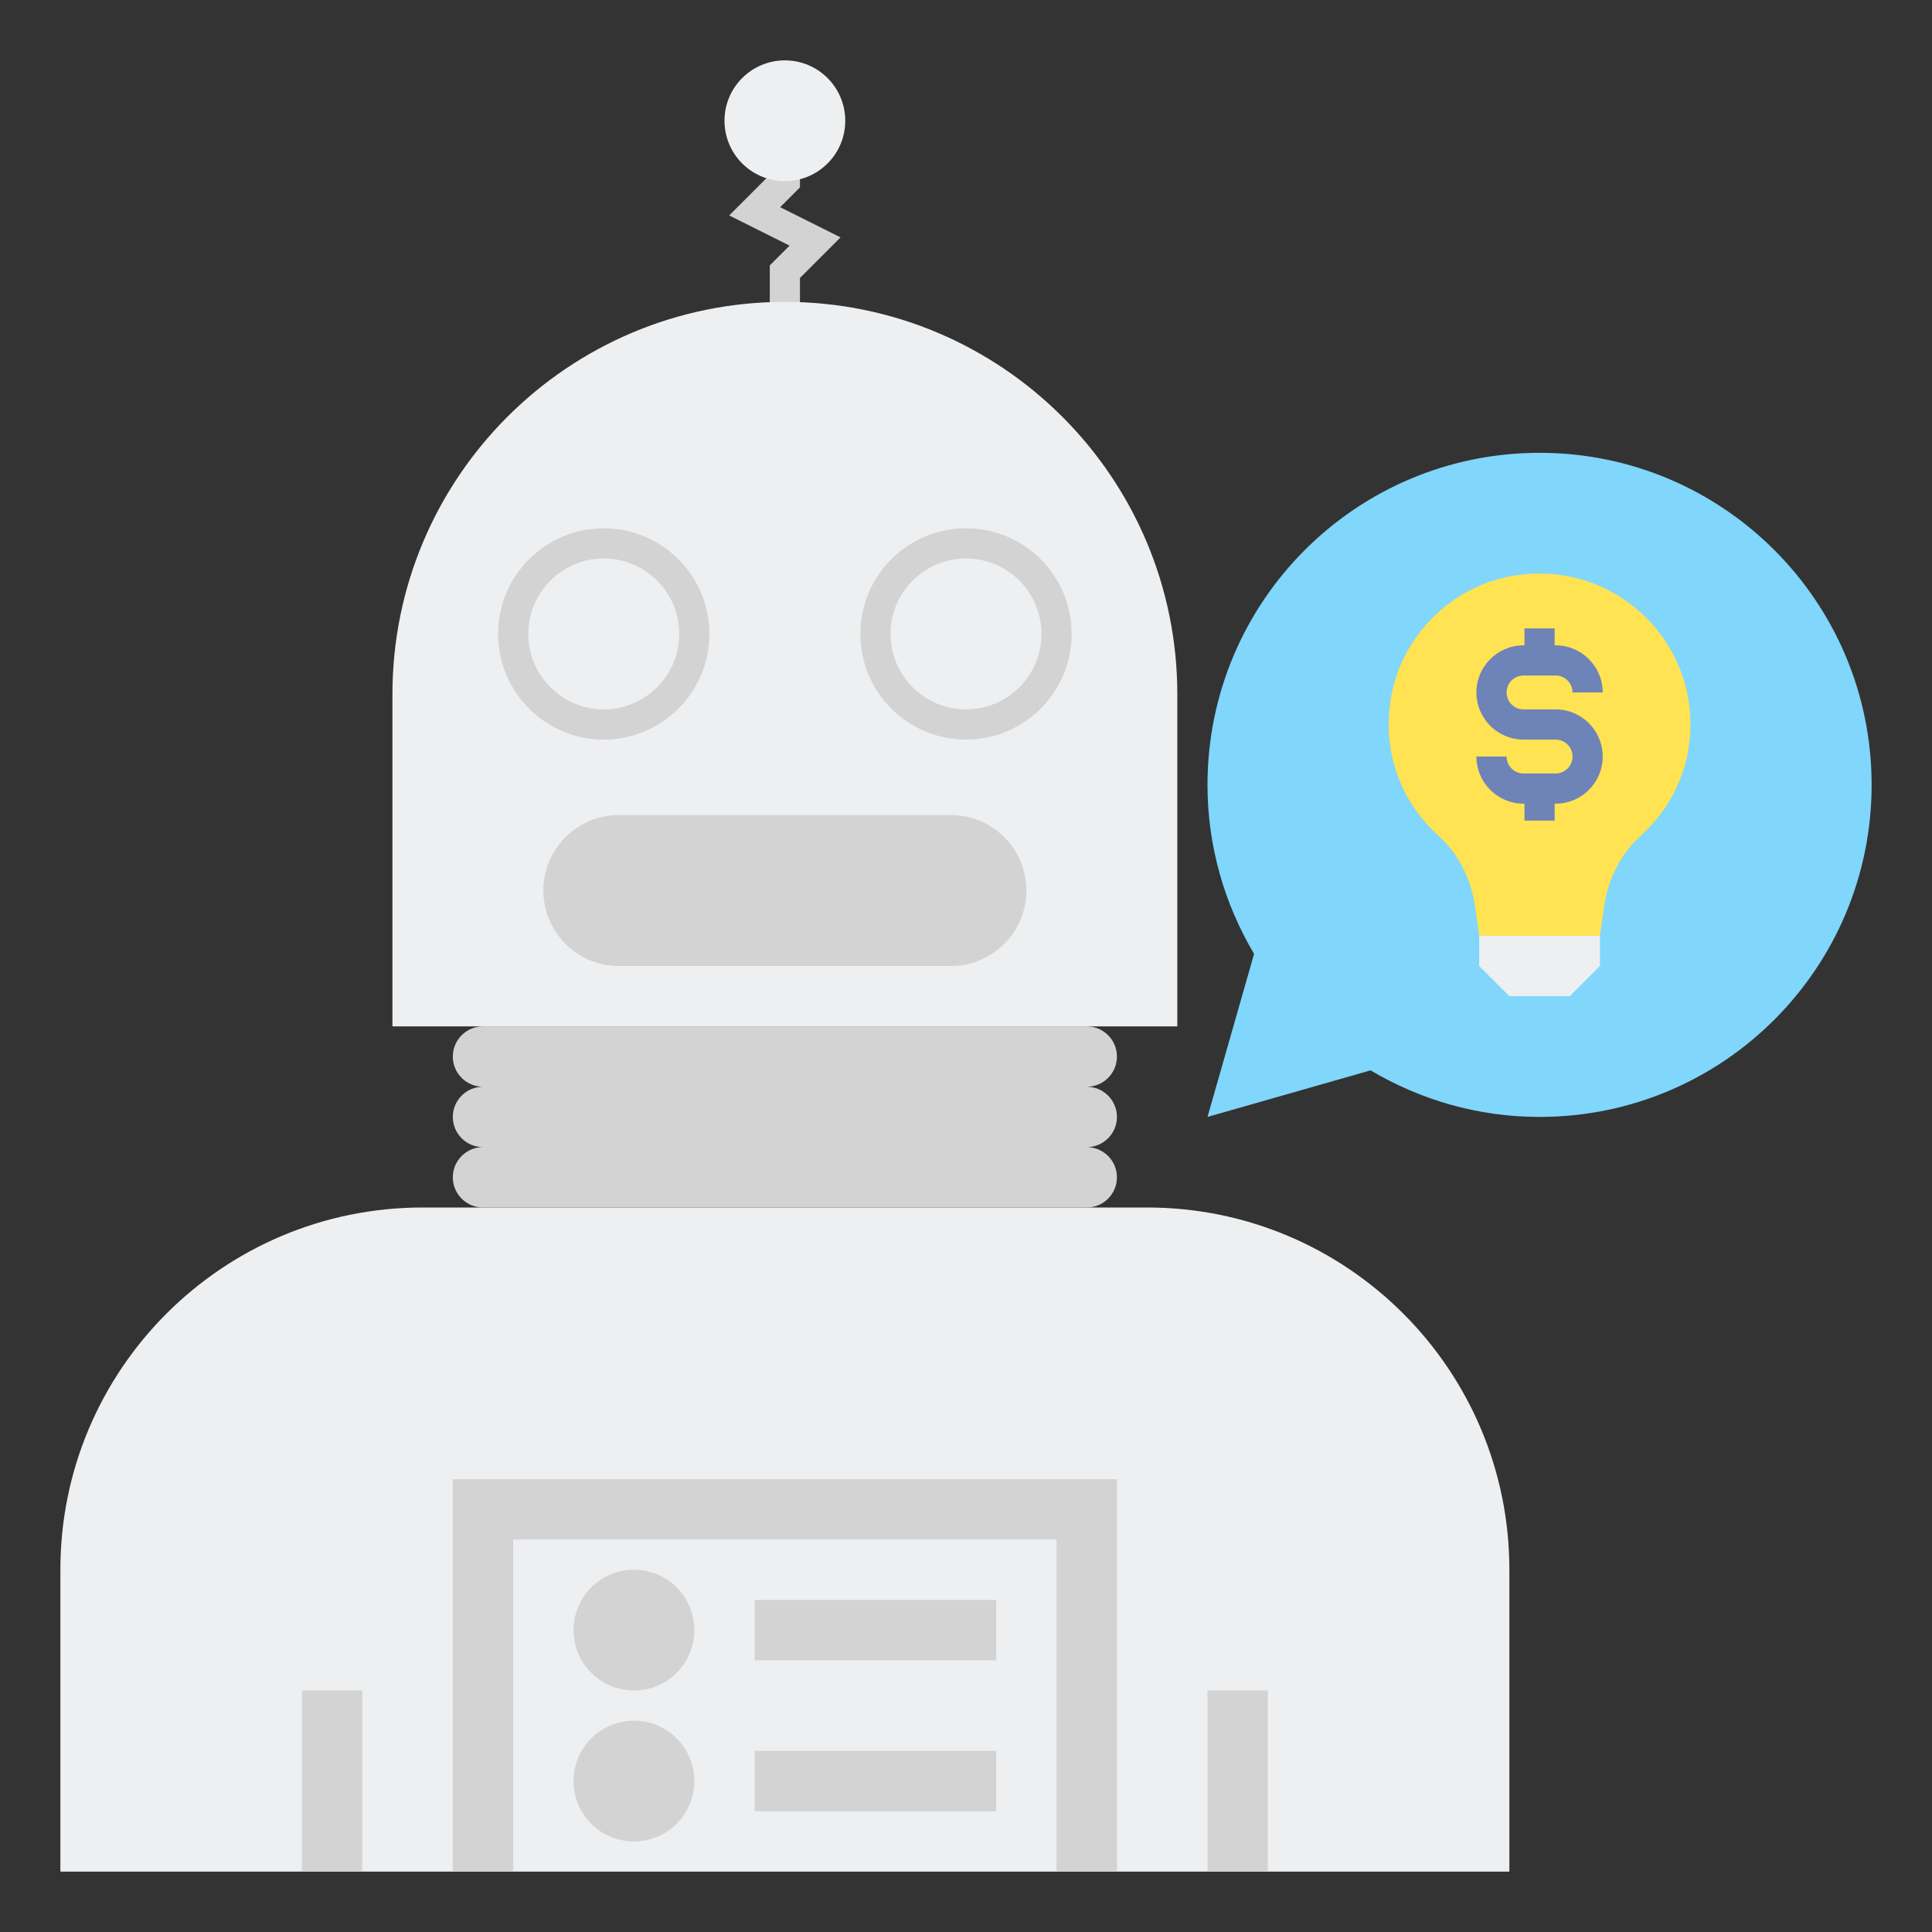 <?xml version="1.0" encoding="utf-8"?>
<!-- Generator: Adobe Illustrator 18.0.0, SVG Export Plug-In . SVG Version: 6.00 Build 0)  -->
<!DOCTYPE svg PUBLIC "-//W3C//DTD SVG 1.1//EN" "http://www.w3.org/Graphics/SVG/1.1/DTD/svg11.dtd">
<svg xmlns="http://www.w3.org/2000/svg" xmlns:xlink="http://www.w3.org/1999/xlink" version="1.1" id="Layer_2" x="0px" y="0px" viewBox="0 0 64 64" style="enable-background:new 0 0 64 64;" xml:space="preserve" width="512" height="512">
<rect x="0" y="0" width="64" height="64" fill="#333333" stroke="none"/>
<style type="text/css">
	.st0{fill:#EDEFF1;}
	.st1{fill:#D3D3D3;}
	.st2{fill:#98CA69;}
	.st3{fill:#80D6FB;}
	.st4{fill:#FFB0AA;}
	.st5{fill:#FFE352;}
	.st6{fill:#6E83B7;}
	.st7{fill:#466089;}
	.st8{fill:#FFD3B3;}
	.st9{fill:#FCB98B;}
	.st10{fill:#FFB236;}
	.st11{fill:#46BEE8;}
	.st12{fill:#E0E2FF;}
	.st13{fill:#8FA5D1;}
	.st14{fill:#75AA40;}
</style>
<g>
	<g>
		<polygon class="st1" points="26.5,11 25.5,11 25.5,8.793 26.156,8.137 24.156,7.137 25.5,5.793 25.5,5 26.5,5 26.5,6.207     25.844,6.863 27.844,7.863 26.5,9.207   "/>
	</g>
	<g>
		<g>
			<path class="st0" d="M50,52c0-6.627-5.373-12-12-12H14C7.373,40,2,45.373,2,52v10h24h24V52z"/>
		</g>
	</g>
	<g>
		<rect x="10" y="56" class="st1" width="2" height="6"/>
	</g>
	<g>
		<rect x="40" y="56" class="st1" width="2" height="6"/>
	</g>
	<g>
		<path class="st1" d="M37,37c0-0.552-0.448-1-1-1c0.552,0,1-0.448,1-1c0-0.552-0.448-1-1-1H16c-0.552,0-1,0.448-1,1    c0,0.552,0.448,1,1,1c-0.552,0-1,0.448-1,1c0,0.552,0.448,1,1,1c-0.552,0-1,0.448-1,1c0,0.552,0.448,1,1,1h20c0.552,0,1-0.448,1-1    c0-0.552-0.448-1-1-1C36.552,38,37,37.552,37,37z"/>
	</g>
	<g>
		<path class="st3" d="M51,15c-6.075,0-11,4.925-11,11c0,2.047,0.569,3.957,1.543,5.598L40,37l5.402-1.543    C47.043,36.431,48.953,37,51,37c6.075,0,11-4.925,11-11S57.075,15,51,15z"/>
	</g>
	<g>
		<path class="st0" d="M39,34H13V23c0-7.18,5.82-13,13-13h0c7.18,0,13,5.82,13,13V34z"/>
	</g>
	<g>
		<polygon class="st1" points="37,62 35,62 35,51 17,51 17,62 15,62 15,49 37,49   "/>
	</g>
	<g>
		<path class="st1" d="M31.5,32h-11c-1.381,0-2.5-1.119-2.5-2.5v0c0-1.381,1.119-2.5,2.5-2.5h11c1.381,0,2.5,1.119,2.5,2.5v0    C34,30.881,32.881,32,31.5,32z"/>
	</g>
	<g>
		<circle class="st0" cx="26" cy="4" r="2"/>
	</g>
	<g>
		<path class="st1" d="M20,24.5c-1.93,0-3.5-1.57-3.5-3.5s1.57-3.5,3.5-3.5s3.5,1.57,3.5,3.5S21.93,24.5,20,24.5z M20,18.5    c-1.378,0-2.5,1.122-2.5,2.5s1.122,2.5,2.5,2.5s2.5-1.122,2.5-2.5S21.378,18.5,20,18.5z"/>
	</g>
	<g>
		<path class="st1" d="M32,24.5c-1.93,0-3.5-1.57-3.5-3.5s1.57-3.5,3.5-3.5s3.5,1.57,3.5,3.5S33.93,24.5,32,24.5z M32,18.5    c-1.378,0-2.5,1.122-2.5,2.5s1.122,2.5,2.5,2.5s2.5-1.122,2.5-2.5S33.378,18.5,32,18.5z"/>
	</g>
	<g>
		<g>
			<path class="st5" d="M56,24c0-3.115-2.849-5.565-6.083-4.886c-1.92,0.403-3.454,1.979-3.822,3.906     c-0.355,1.858,0.325,3.557,1.555,4.665c0.67,0.603,1.083,1.44,1.21,2.332L49,31h2h2l0.141-0.984     c0.128-0.895,0.545-1.731,1.216-2.337C55.363,26.77,56,25.465,56,24z"/>
		</g>
		<path class="st6" d="M51.531,23.5h-1.062c-0.31,0-0.561-0.251-0.561-0.561s0.251-0.562,0.561-0.562h1.062    c0.31,0,0.561,0.252,0.561,0.562h1c0-0.861-0.7-1.562-1.561-1.562H51.5v-0.561h-1v0.561h-0.031c-0.861,0-1.561,0.701-1.561,1.562    s0.7,1.561,1.561,1.561h1.062c0.31,0,0.561,0.251,0.561,0.561s-0.251,0.562-0.561,0.562h-1.062c-0.31,0-0.561-0.252-0.561-0.562    h-1c0,0.861,0.7,1.562,1.561,1.562H50.5v0.561h1v-0.561h0.031c0.861,0,1.561-0.701,1.561-1.562S52.392,23.5,51.531,23.5z"/>
		<g>
			<polygon class="st0" points="53,31 53,32 52,33 51,33 50,33 49,32 49,31    "/>
		</g>
	</g>
	<g>
		<circle class="st1" cx="21" cy="54" r="2"/>
	</g>
	<g>
		<rect x="25" y="53" class="st1" width="8" height="2"/>
	</g>
	<g>
		<circle class="st1" cx="21" cy="59" r="2"/>
	</g>
	<g>
		<rect x="25" y="58" class="st1" width="8" height="2"/>
	</g>
</g>
</svg>
